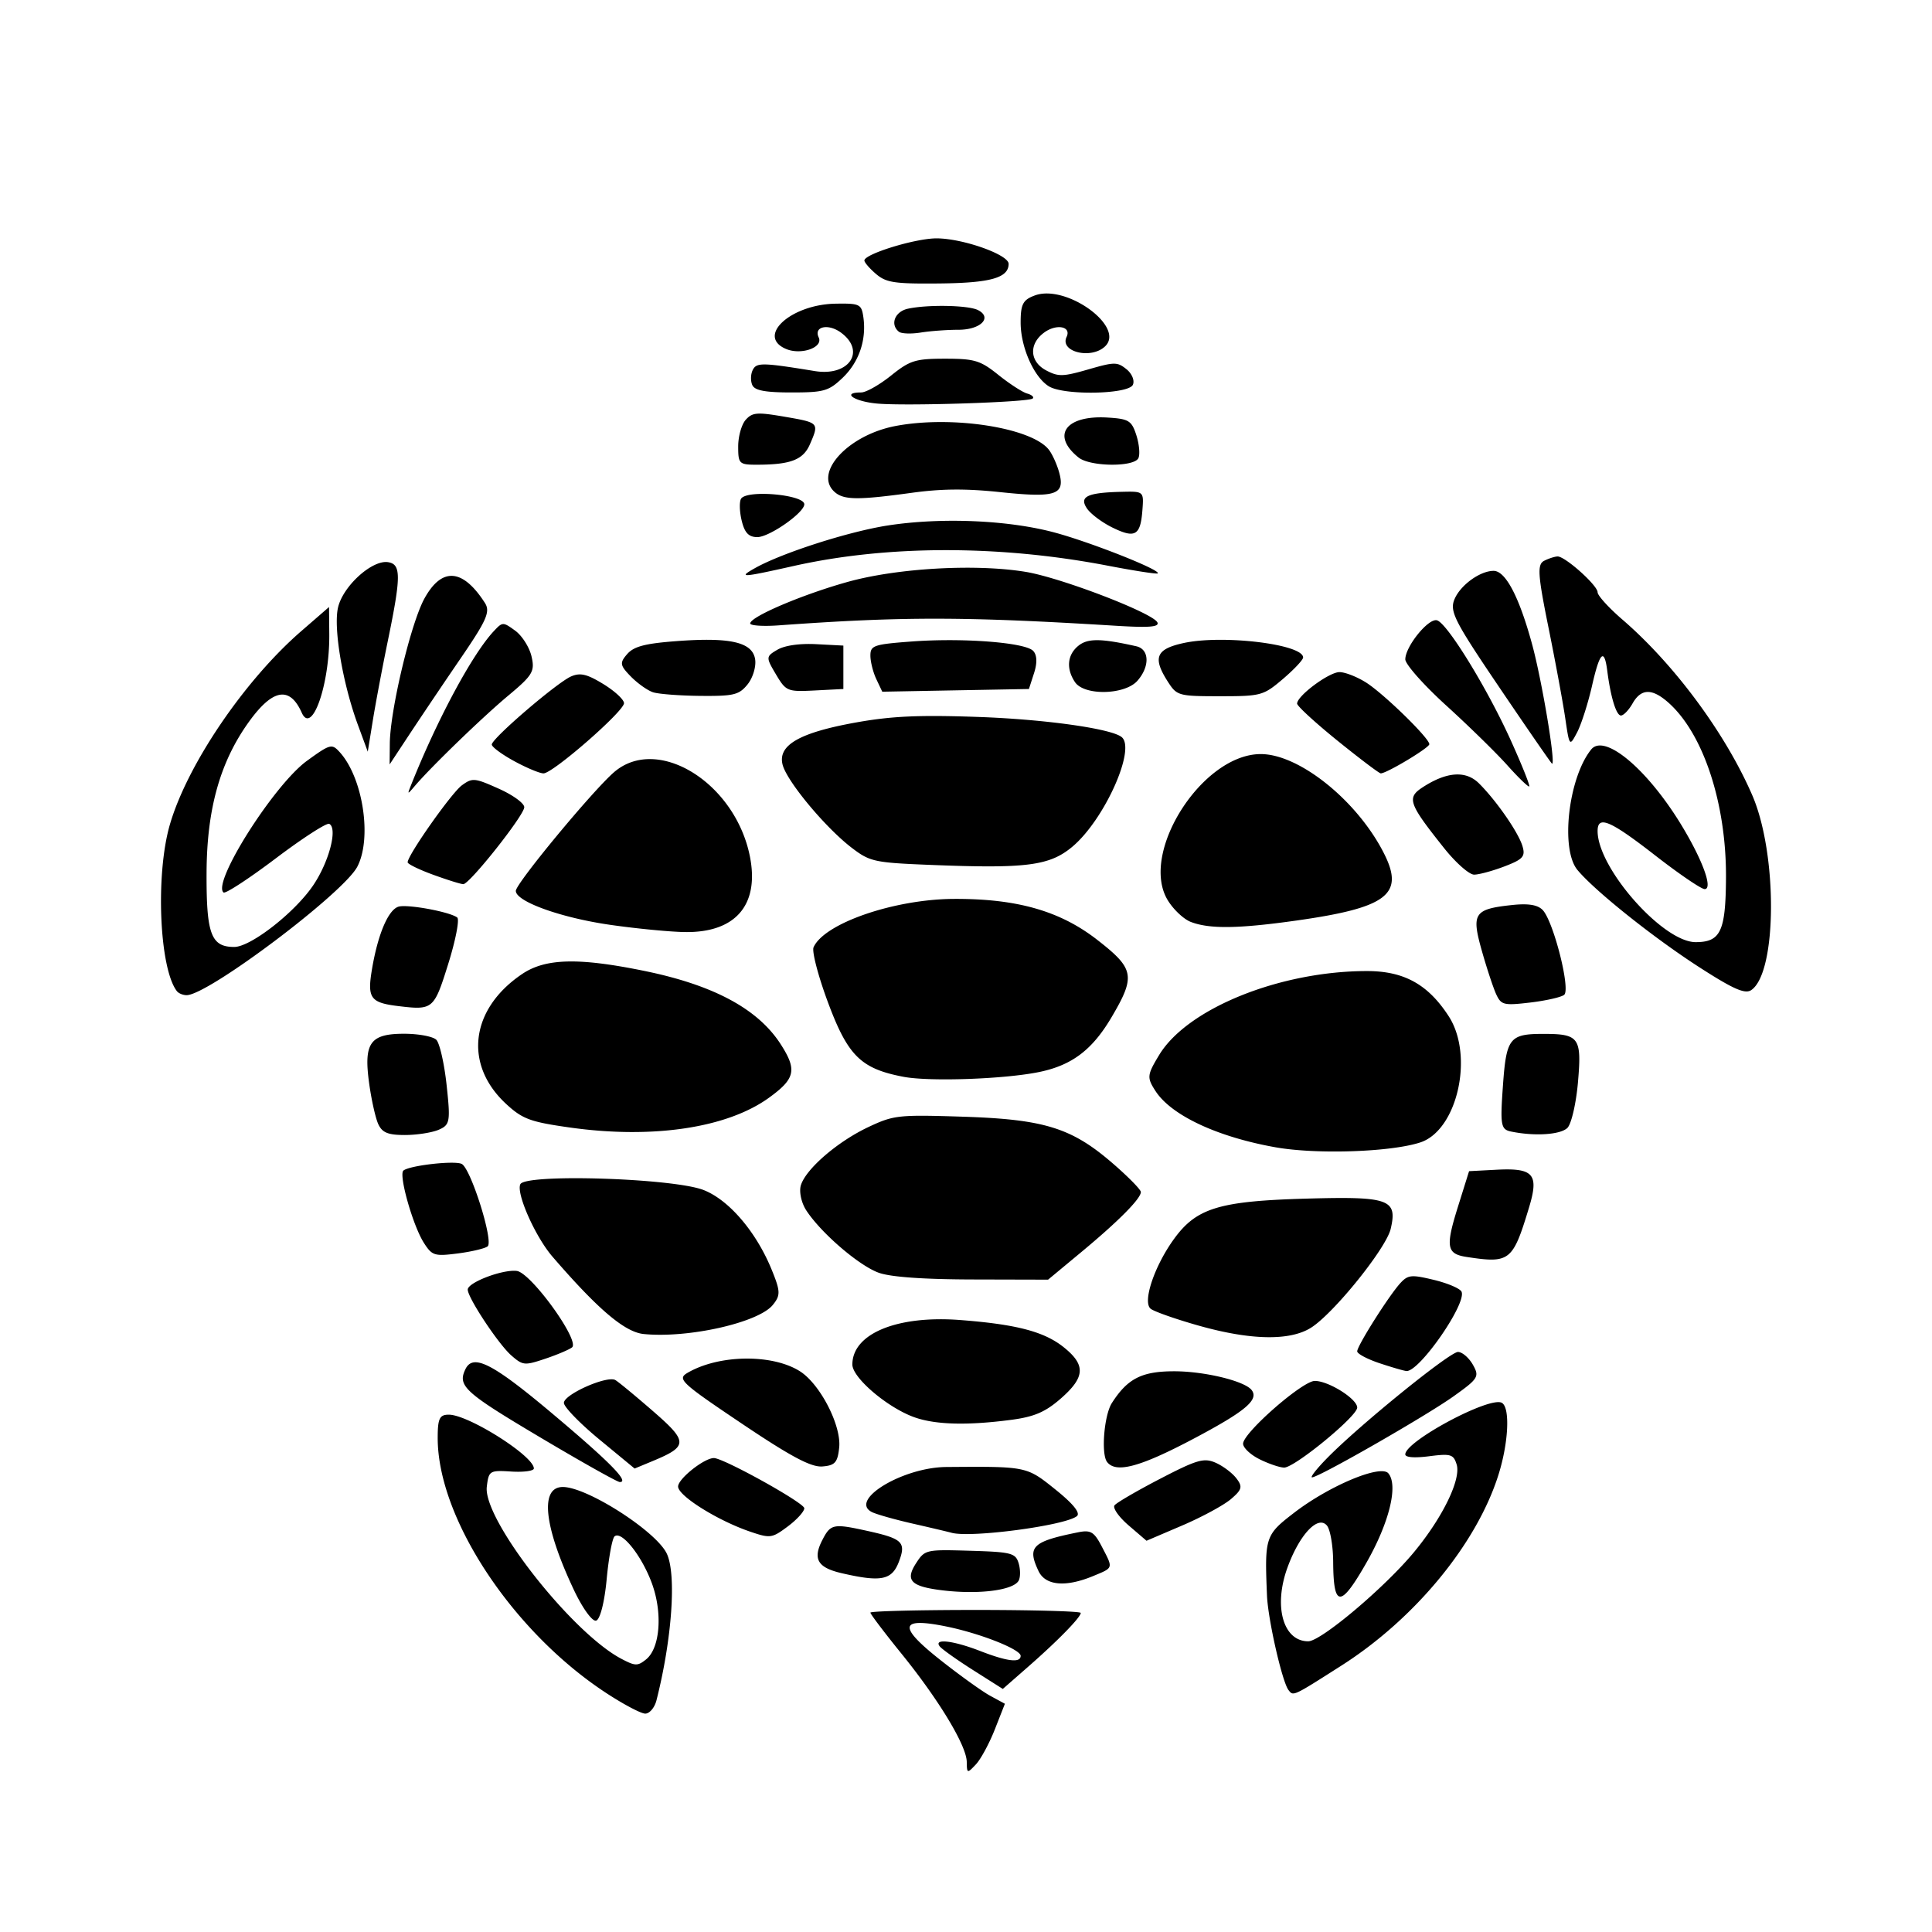 <svg xmlns="http://www.w3.org/2000/svg" viewBox="0 0 192 192"><path d="M96.075 175.09c-.027-1.62-2.763-6.153-6.497-10.762-1.693-2.09-3.078-3.92-3.078-4.066 0-.147 4.703-.267 10.451-.267 5.749 0 10.452.133 10.453.295 0 .433-2.257 2.746-5.181 5.308l-2.565 2.247-2.943-1.866c-1.619-1.027-3.117-2.092-3.33-2.368-.618-.802 1.33-.58 4.007.457 2.711 1.052 4.039 1.212 4.039.489 0-.649-4.045-2.243-7.424-2.926-4.615-.933-4.782-.008-.597 3.304 1.948 1.542 4.198 3.158 4.999 3.593l1.457.79-.999 2.544c-.55 1.399-1.399 2.968-1.886 3.485-.861.913-.887.906-.906-.257Zm-35.949-6.918c-9.251-6.111-16.628-17.318-16.628-25.264 0-1.937.182-2.32 1.105-2.32 1.951 0 8.451 4.111 8.451 5.345 0 .246-1.008.384-2.24.307-2.158-.136-2.246-.081-2.436 1.516-.383 3.237 8.423 14.493 13.378 17.097 1.376.724 1.612.729 2.45.058 1.402-1.126 1.663-4.645.564-7.601-1.014-2.727-2.985-5.198-3.692-4.63-.231.185-.586 2.105-.788 4.267-.213 2.28-.654 4.006-1.051 4.111-.383.102-1.357-1.248-2.218-3.076-2.974-6.311-3.389-10.206-1.086-10.206 2.413 0 9.272 4.397 10.329 6.62.975 2.052.522 8.491-1.025 14.584-.184.725-.686 1.318-1.115 1.318-.428 0-2.228-.957-3.998-2.126Zm67.924-.217c-.629-.816-2.04-7.018-2.138-9.397-.241-5.812-.174-6.015 2.694-8.22 3.5-2.691 8.601-4.826 9.366-3.921 1.009 1.192.085 4.935-2.203 8.929-2.56 4.468-3.251 4.438-3.28-.142-.01-1.582-.289-3.199-.619-3.594-.891-1.068-2.738.903-3.93 4.193-1.397 3.855-.418 7.307 2.072 7.307 1.264 0 7.595-5.337 10.509-8.86 2.855-3.451 4.698-7.244 4.237-8.72-.315-1.005-.586-1.086-2.726-.811-1.471.188-2.376.118-2.376-.186 0-1.3 8.316-5.757 9.576-5.132.859.425.698 3.958-.328 7.196-2.167 6.84-8.287 14.267-15.595 18.927-4.851 3.092-4.776 3.058-5.259 2.431Zm-34.98-9.988c-2.583-.381-3.073-.999-2.051-2.585.891-1.382.968-1.4 5.384-1.269 4.081.12 4.511.228 4.819 1.209.186.593.198 1.371.027 1.729-.501 1.047-4.363 1.479-8.179.916Zm10.138-1.836c-1.149-2.426-.631-2.933 3.927-3.851 1.263-.255 1.595-.055 2.362 1.418 1.148 2.204 1.186 2.078-.869 2.931-2.729 1.132-4.734.948-5.42-.498Zm-19.573.208c-2.387-.552-2.884-1.412-1.908-3.3.822-1.594 1.08-1.646 4.475-.898 3.511.774 3.869 1.127 3.122 3.08-.694 1.814-1.767 2.025-5.689 1.118Zm-9.056-4.115c-3.235-1.095-7.191-3.567-7.191-4.494 0-.771 2.589-2.829 3.559-2.829.961 0 8.983 4.452 8.983 4.986 0 .322-.739 1.136-1.642 1.81-1.568 1.17-1.737 1.194-3.709.527Zm37.588-.627c-.975-.837-1.607-1.737-1.405-1.999.202-.263 2.245-1.452 4.538-2.642 3.64-1.889 4.338-2.093 5.482-1.602.721.31 1.654 1.004 2.074 1.544.656.842.582 1.135-.528 2.082-.71.607-2.888 1.786-4.84 2.621l-3.549 1.517Zm-17.604.728c-.328-.091-2.075-.504-3.882-.916-1.807-.412-3.63-.93-4.052-1.151-2.276-1.194 3.103-4.437 7.413-4.469 8.04-.061 7.96-.077 10.852 2.243 1.766 1.417 2.505 2.336 2.123 2.642-1.17.939-10.552 2.183-12.454 1.651Zm-41.061-9.589c-7.344-4.369-8.042-5.01-7.252-6.661.755-1.578 2.681-.603 8.546 4.326 5.782 4.858 7.81 6.914 6.79 6.881-.258-.009-3.896-2.054-8.084-4.546Zm78.462 2.092c3.256-3.299 12.118-10.476 12.93-10.472.418.002 1.083.572 1.478 1.267.671 1.182.546 1.386-1.929 3.148-2.771 1.973-13.378 8.047-14.053 8.047-.215 0 .493-.896 1.574-1.99Zm-72.41-1.785c-1.932-1.594-3.514-3.226-3.514-3.625 0-.846 4.287-2.746 5.115-2.268.307.178 1.995 1.572 3.75 3.097 3.497 3.04 3.49 3.485-.082 4.967l-1.755.728Zm14.16-1.572c-6.046-4.063-6.434-4.426-5.394-5.036 3.11-1.825 8.414-1.903 11.168-.164 2.012 1.269 4.138 5.392 3.91 7.584-.154 1.486-.418 1.783-1.676 1.88-1.119.086-3.126-.982-8.008-4.264Zm36.307 3.818c-.611-.793-.297-4.652.477-5.859 1.559-2.435 2.973-3.154 6.195-3.154 3.017 0 7 .966 7.694 1.866.746.968-.635 2.122-5.812 4.859-5.293 2.797-7.671 3.433-8.554 2.288Zm15.151-.272c-.903-.449-1.638-1.145-1.634-1.545.013-1.086 5.899-6.238 7.128-6.238 1.37 0 4.212 1.787 4.212 2.649 0 .866-6.23 5.98-7.265 5.964-.439-.007-1.537-.381-2.441-.83Zm-34.258-4.156c-2.666-.931-6.206-3.929-6.206-5.255 0-3.067 4.437-4.902 10.695-4.425 5.608.427 8.376 1.154 10.311 2.707 2.201 1.766 2.133 2.973-.289 5.093-1.536 1.344-2.639 1.819-4.927 2.12-4.334.571-7.487.492-9.584-.24Zm46.203-5.38c-1.232-.41-2.239-.944-2.239-1.187 0-.561 3.217-5.637 4.316-6.81.744-.794 1.085-.824 3.302-.291 1.36.327 2.596.853 2.748 1.17.549 1.148-4.177 7.964-5.47 7.888-.229-.014-1.425-.36-2.657-.77Zm-86.306-.783c-1.28-1.121-4.327-5.725-4.327-6.54 0-.708 3.468-2.028 4.873-1.854 1.41.173 6.306 6.946 5.492 7.597-.281.224-1.482.733-2.669 1.131-2.053.688-2.22.671-3.369-.334Zm13.166-2.124c-1.883-.186-4.539-2.437-9.071-7.688-1.71-1.981-3.626-6.298-3.195-7.199.509-1.065 15.172-.603 18.202.573 2.525.98 5.243 4.16 6.782 7.934.873 2.142.884 2.537.102 3.494-1.435 1.757-8.397 3.325-12.82 2.886Zm55.128-.841c-2.27-.642-4.408-1.394-4.752-1.67-.837-.672.377-4.277 2.349-6.977 2.219-3.038 4.489-3.725 13.119-3.968 8.252-.232 9.073.062 8.385 3.006-.454 1.94-5.659 8.397-7.918 9.823-2.101 1.326-6.009 1.251-11.183-.214Zm-31.747-5.239c-1.953-.682-5.755-3.945-7.228-6.203-.497-.76-.736-1.875-.538-2.507.511-1.635 3.662-4.347 6.721-5.785 2.505-1.178 2.965-1.228 9.325-1.025 8.123.259 10.838 1.098 14.902 4.604 1.56 1.346 2.837 2.643 2.837 2.883 0 .66-2.215 2.895-5.901 5.955l-3.319 2.755-7.485-.019c-4.879-.012-8.121-.241-9.314-.658Zm58.383-1.582c-1.981-.303-2.1-.999-.855-4.977l1.109-3.546 2.706-.142c3.713-.196 4.258.434 3.251 3.76-1.617 5.34-1.903 5.566-6.211 4.905Zm-103.616-1.4c-1.096-1.716-2.529-6.787-2.031-7.186.632-.508 5.074-1.012 5.789-.658.908.451 3.191 7.701 2.578 8.192-.266.213-1.603.53-2.971.706-2.311.296-2.55.221-3.365-1.054Zm84.611-9.5c-5.791-1.034-10.35-3.177-11.91-5.597-.858-1.33-.832-1.58.364-3.561 2.792-4.629 12.003-8.351 20.663-8.351 3.679 0 6.068 1.323 8.12 4.493 2.531 3.911.86 11.326-2.824 12.536-2.93.962-10.333 1.209-14.413.48Zm-89.142-2.295c-.274-.593-.683-2.421-.909-4.062-.552-4.013.091-4.922 3.476-4.922 1.427 0 2.866.269 3.198.599.332.329.794 2.359 1.026 4.51.392 3.626.334 3.95-.79 4.433-.667.286-2.178.521-3.357.521-1.678 0-2.253-.235-2.644-1.079Zm19.044.334c-3.923-.552-4.709-.841-6.322-2.327-4.259-3.922-3.589-9.442 1.568-12.924 2.326-1.571 5.614-1.652 12.191-.303 6.872 1.41 11.27 3.783 13.521 7.295 1.628 2.539 1.437 3.406-1.168 5.294-4.155 3.012-11.567 4.123-19.79 2.965Zm93.539.402c-1.026-.211-1.098-.608-.817-4.553.338-4.754.649-5.153 4.032-5.153 3.537 0 3.804.369 3.43 4.748-.184 2.144-.66 4.214-1.059 4.599-.699.676-3.248.84-5.586.359Zm-60.392-5.442c-4.225-.806-5.518-2.076-7.49-7.363-.977-2.62-1.626-5.099-1.443-5.511 1.064-2.386 8.028-4.782 13.971-4.806 6.246-.025 10.525 1.197 14.206 4.058 3.713 2.885 3.848 3.611 1.434 7.705-1.907 3.235-3.927 4.766-7.168 5.437-3.441.712-10.905.977-13.51.48Zm-50.169-7.023c-2.818-.338-3.137-.784-2.644-3.696.584-3.455 1.612-5.874 2.628-6.187.874-.268 5.087.507 5.837 1.074.246.186-.158 2.267-.896 4.626-1.409 4.504-1.512 4.592-4.925 4.183Zm109.086-1.155c-.291-.623-.939-2.58-1.44-4.35-1.051-3.719-.776-4.136 2.996-4.542 1.594-.171 2.511-.03 3.023.465 1.072 1.036 2.834 7.941 2.16 8.463-.306.237-1.827.58-3.382.763-2.604.306-2.868.243-3.357-.799Zm-131.125-.336c-1.741-2.26-2.136-11.564-.702-16.526 1.724-5.963 7.413-14.348 13.064-19.25l2.761-2.396.024 2.69c.044 5.024-1.725 10.075-2.737 7.812-1.191-2.663-2.879-2.377-5.235.887-2.877 3.986-4.196 8.675-4.223 15.012-.026 6.113.446 7.381 2.749 7.381 1.634 0 6.006-3.409 7.842-6.116 1.584-2.334 2.461-5.69 1.599-6.117-.255-.126-2.646 1.417-5.313 3.431-2.668 2.013-5.003 3.538-5.189 3.388-1.176-.943 5.014-10.71 8.294-13.088 2.311-1.675 2.467-1.716 3.246-.861 2.309 2.533 3.235 8.542 1.754 11.385-1.374 2.638-14.836 12.77-16.967 12.77-.361 0-.797-.181-.967-.402Zm151.259-2.401c-4.547-2.933-10.358-7.575-12.072-9.642-1.709-2.062-.9-9.157 1.365-11.971 1.324-1.644 5.629 1.984 9.022 7.603 2.083 3.45 3.097 6.271 2.255 6.271-.337 0-2.553-1.509-4.924-3.354-4.48-3.485-5.714-4.007-5.714-2.414 0 3.687 6.489 11.039 9.742 11.039 2.479 0 2.984-1.066 3.017-6.369.047-7.412-2.259-14.401-5.764-17.47-1.6-1.401-2.678-1.365-3.521.119-.374.659-.893 1.198-1.154 1.198-.466 0-1.024-1.823-1.358-4.433-.296-2.319-.751-1.886-1.505 1.436-.405 1.78-1.077 3.884-1.494 4.675-.753 1.427-.761 1.416-1.182-1.438-.233-1.581-.986-5.647-1.672-9.035-1.055-5.204-1.12-6.225-.419-6.581.457-.232 1.058-.425 1.337-.429.751-.011 3.973 2.874 3.973 3.557 0 .324 1.105 1.541 2.455 2.705 5.175 4.46 10.247 11.316 12.909 17.45 2.539 5.849 2.476 17.669-.103 19.386-.618.412-1.794-.11-5.193-2.303ZM60.585 91.901c-4.877-.707-9.323-2.312-9.323-3.367 0-.735 7.634-9.958 9.764-11.797 4.331-3.738 12.058 1.067 13.502 8.396.947 4.808-1.441 7.572-6.474 7.494-1.516-.024-4.877-.351-7.469-.726Zm57.75-.284c-.722-.28-1.762-1.269-2.312-2.199-2.784-4.707 3.472-14.478 9.27-14.478 3.861 0 9.668 4.702 12.283 9.945 2 4.01.253 5.327-8.75 6.599-5.768.814-8.64.851-10.491.133ZM43.05 86.932c-1.396-.508-2.538-1.065-2.538-1.237 0-.712 4.363-6.905 5.391-7.652 1.049-.762 1.261-.742 3.684.345 1.414.633 2.545 1.465 2.513 1.848-.073.876-5.449 7.646-6.06 7.631-.248-.005-1.594-.426-2.99-.935Zm100.481-2.624c-3.561-4.466-3.757-5.023-2.136-6.076 2.38-1.546 4.275-1.678 5.578-.387 1.714 1.699 3.9 4.844 4.321 6.218.321 1.047.074 1.33-1.771 2.036-1.179.451-2.541.821-3.027.821-.485 0-1.82-1.176-2.965-2.612Zm-50.87 1.653c-5.751-.226-6.186-.318-7.976-1.677-2.629-1.996-6.501-6.646-6.914-8.303-.483-1.937 1.702-3.183 7.351-4.192 3.493-.623 6.22-.746 12.054-.541 6.638.232 13.238 1.156 14.29 1.999 1.46 1.172-1.73 8.259-4.912 10.912-2.248 1.874-4.538 2.171-13.893 1.802Zm-51.825-7.906c2.602-6.537 6.095-13.041 8.234-15.328.871-.932.916-.933 2.127-.054.68.494 1.41 1.642 1.623 2.551.349 1.491.125 1.871-2.289 3.887-2.567 2.143-7.676 7.083-9.301 8.992-.75.88-.763.878-.394-.048Zm108.953-2.011c-1.107-1.237-3.84-3.909-6.073-5.939-2.233-2.03-4.059-4.091-4.058-4.58.003-1.281 2.293-4.107 3.144-3.88 1.017.272 5.009 6.769 7.36 11.978 1.091 2.417 1.906 4.456 1.811 4.532-.094.076-1.077-.874-2.184-2.111Zm-98.687-.403c-1.226-.668-2.229-1.41-2.229-1.649 0-.602 6.489-6.171 7.892-6.774.905-.388 1.573-.229 3.196.765 1.129.69 2.052 1.545 2.052 1.898 0 .808-7.071 6.976-7.997 6.976-.377 0-1.688-.547-2.914-1.216Zm81.818-2.031c-2.208-1.785-4.015-3.445-4.015-3.687 0-.773 3.171-3.129 4.212-3.129.551 0 1.735.462 2.63 1.027 1.761 1.111 6.298 5.533 6.298 6.138 0 .354-4.237 2.898-4.827 2.898-.155 0-2.089-1.461-4.298-3.247Zm-94.181.287c.03-3.337 2.093-11.973 3.445-14.426 1.727-3.132 3.8-2.98 6.002.442.56.871.195 1.707-2.406 5.511a669.521 669.521 0 0 0-5.063 7.514l-1.997 3.03.019-2.071Zm110.316-5.508c-4.56-6.734-5.024-7.651-4.493-8.873.607-1.396 2.538-2.785 3.871-2.785 1.188 0 2.545 2.587 3.824 7.289.978 3.597 2.364 11.878 1.987 11.878-.058 0-2.393-3.379-5.189-7.509ZM35.577 72.065c-1.526-4.142-2.46-9.657-1.982-11.7.498-2.132 3.393-4.749 4.974-4.496 1.301.208 1.297 1.402-.024 7.81-.543 2.636-1.215 6.193-1.492 7.907l-.505 3.114-.971-2.635Zm29.322-3.268c-.548-.18-1.542-.886-2.211-1.57-1.082-1.109-1.121-1.352-.357-2.227.664-.76 1.773-1.051 4.899-1.286 5.379-.404 7.565.107 7.817 1.825.106.724-.237 1.842-.761 2.484-.847 1.037-1.367 1.163-4.672 1.133-2.045-.019-4.167-.18-4.715-.359Zm51.18-1.021c-1.56-2.421-1.214-3.276 1.571-3.877 3.894-.842 11.852.125 11.852 1.44 0 .235-.905 1.198-2.011 2.139-1.94 1.651-2.163 1.712-6.256 1.712-4.096 0-4.276-.05-5.156-1.414Zm-38.968-.762c-1.006-1.693-1.002-1.771.143-2.443.73-.428 2.214-.641 3.871-.554l2.688.141v4.313l-2.832.146c-2.734.141-2.866.086-3.87-1.603Zm9.979.482c-.325-.684-.59-1.738-.59-2.342 0-1.008.335-1.123 4.113-1.404 5.039-.376 11.189.091 12.041.914.403.39.445 1.184.115 2.208l-.516 1.599-7.287.134-7.287.135Zm19.738.288c-.895-1.342-.76-2.725.351-3.617.928-.744 2.254-.73 5.75.059 1.3.294 1.357 1.996.115 3.419-1.244 1.426-5.298 1.516-6.216.139Zm-32.273-5.826c0-.665 5.167-2.869 9.669-4.125 4.941-1.379 12.72-1.82 17.694-1.004 3.53.579 12.753 4.125 13.111 5.041.172.442-.847.52-4.146.317-15.039-.924-21.146-.932-33.491-.04-1.56.113-2.837.027-2.837-.189Zm.479-5.502c2.693-1.513 9.357-3.649 13.234-4.242 5.3-.81 11.895-.532 16.493.695 3.606.963 10.679 3.764 10.291 4.075-.103.083-2.336-.263-4.963-.768-10.745-2.066-21.898-2.056-31.196.026-5.205 1.165-5.59 1.187-3.859.214Zm-1.337-4.765c-.217-.927-.231-1.897-.031-2.156.679-.882 6.264-.365 6.264.58 0 .836-3.469 3.262-4.665 3.262-.87 0-1.276-.437-1.568-1.686Zm36.865.741c-1.038-.506-2.185-1.367-2.548-1.912-.785-1.176.04-1.566 3.48-1.645 2.175-.051 2.181-.045 2.036 1.838-.192 2.511-.719 2.816-2.968 1.719Zm-27.526-3.464c-2.302-1.847 1.155-5.709 5.935-6.628 5.596-1.078 13.548.15 15.265 2.355.345.444.808 1.466 1.028 2.272.605 2.21-.338 2.522-5.854 1.941-3.431-.361-5.826-.343-8.821.069-5.182.713-6.655.712-7.553-.009Zm-9.675-4.604c0-1.004.34-2.199.756-2.655.666-.731 1.127-.765 3.882-.291 3.405.585 3.418.6 2.491 2.734-.667 1.537-1.901 2.019-5.188 2.03-1.852.006-1.941-.077-1.941-1.818Zm33.826 1.103c-2.745-2.202-1.287-4.221 2.87-3.972 2.118.127 2.406.303 2.873 1.757.285.889.376 1.913.203 2.276-.432.903-4.8.858-5.946-.061Zm-19.94-5.355c-2.323-.19-3.701-1.111-1.663-1.111.482 0 1.817-.755 2.967-1.677 1.882-1.51 2.417-1.677 5.375-1.677 2.931 0 3.501.173 5.291 1.609 1.103.885 2.388 1.718 2.857 1.851.468.133.716.357.552.498-.424.363-12.339.756-15.379.507Zm-12.476-1.83c-.189-.395-.178-1.065.025-1.489.374-.782.923-.774 6.185.084 3.408.556 5.114-1.992 2.571-3.839-1.253-.909-2.706-.582-2.191.493.48 1.004-1.756 1.787-3.259 1.142-2.964-1.273.492-4.419 4.936-4.494 2.405-.04 2.579.045 2.764 1.35.321 2.257-.438 4.468-2.066 6.02-1.381 1.316-1.854 1.452-5.072 1.452-2.604 0-3.641-.192-3.893-.719Zm29.482.12c-1.492-.902-2.822-3.892-2.822-6.344 0-1.833.228-2.265 1.421-2.701 3.118-1.14 8.988 3.112 6.979 5.055-1.378 1.332-4.547.562-3.833-.932.495-1.034-.991-1.33-2.215-.442-1.559 1.133-1.468 2.902.195 3.777 1.205.633 1.66.622 4.169-.102 2.622-.756 2.884-.757 3.806-.018.544.437.827 1.134.628 1.55-.452.945-6.826 1.066-8.328.157Zm-14.92-5.434c-.906-.727-.401-2.011.9-2.29 1.988-.428 6-.349 6.955.136 1.468.745.269 1.958-1.934 1.958-1.119 0-2.809.124-3.756.276-.947.152-1.921.116-2.165-.08Zm-2.27-5.738c-.638-.544-1.16-1.148-1.16-1.341 0-.649 5.054-2.201 7.167-2.201 2.6 0 7.167 1.614 7.167 2.532 0 1.395-1.798 1.902-6.922 1.951-4.419.042-5.246-.083-6.252-.941Z"/></svg>